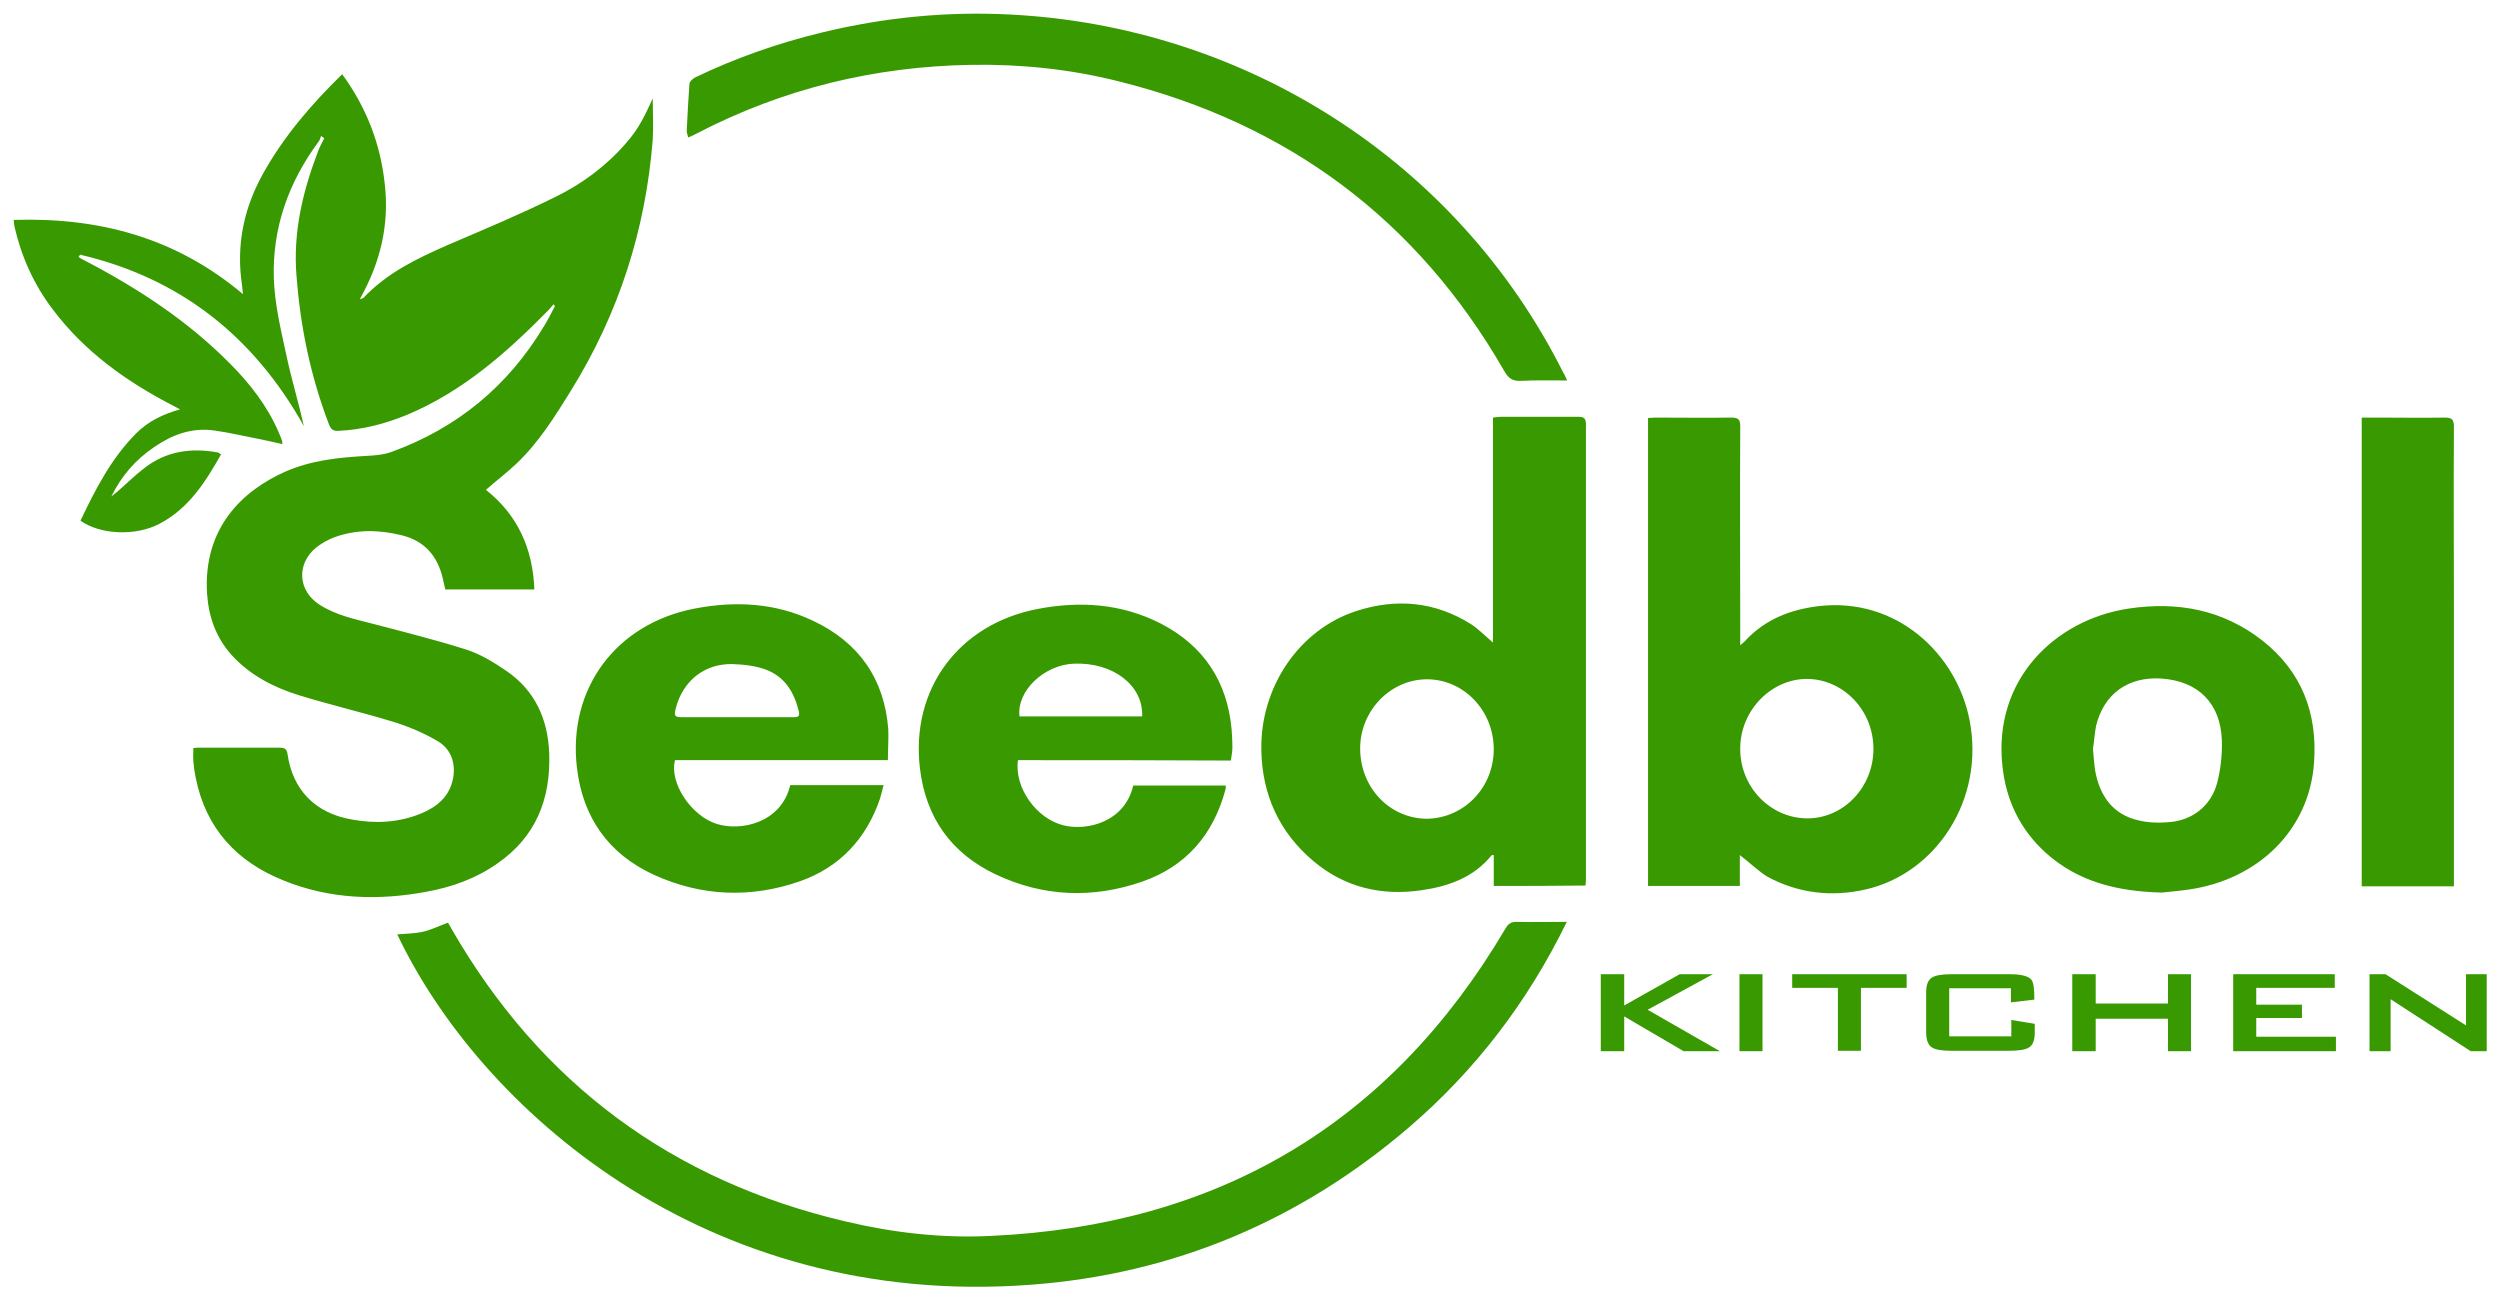 <svg xmlns="http://www.w3.org/2000/svg" viewBox="0 0 640 333"><path d="M440.3 269.1H431l-15.2-8.9v8.9h-6v-19.7h6v8l14.2-8h8.5l-16.7 9.1 18.5 10.6zm10.9 0h-5.9v-19.7h5.9v19.7zm37-16.2h-11.8V269h-5.9v-16.1h-11.7v-3.5h29.3v3.5zm32.7 11.5c0 1.9-.5 3.1-1.4 3.7-.9.6-2.6.9-5 .9h-15.1c-2.4 0-4-.3-4.9-.9-.9-.6-1.4-1.9-1.4-3.7V254c0-1.9.5-3.1 1.4-3.7.9-.6 2.6-.9 4.9-.9h15.1c3 0 4.9.5 5.6 1.5.5.7.7 2.4.7 5l-6 .7V253H499v12.3h15.9v-4.2l6 1v2.3zm40 4.7H555v-8.3h-18.5v8.3h-6v-19.7h6v7.5H555v-7.5h5.9v19.7zm37.1 0h-26.3v-19.7h26v3.5h-20.1v4.3h11.7v3.4h-11.7v4.8H598v3.7zm38.6 0h-4.1L612 255.8v13.3h-5.4v-19.7h4.1l20.6 13.1v-13.1h5.3v19.7zM141.7 77.9c-.4.5-.8.9-1.2 1.4-10.7 10.9-22 20.9-36.3 26.9-5.6 2.3-11.4 3.8-17.5 4.1-1.4.1-2-.4-2.5-1.7-4.7-12.3-7.3-24.9-8.3-38-.9-11.2 1.6-21.6 5.5-31.8.4-1.2 1.1-2.3 1.6-3.4-.3-.2-.5-.4-.8-.6-.2.5-.3 1-.6 1.4-7.7 10.4-11.9 22.1-11.5 35 .2 6.6 1.8 13.2 3.2 19.7 1.3 6.1 3.1 12 4.5 18.2C65 86.2 46.2 71.2 20.5 65.2c-.1.2-.3.4-.4.6.5.3 1.1.7 1.6.9C35.3 73.8 48 82.1 58.8 93c5.2 5.2 9.7 11 12.6 17.8.3.6.5 1.3.8 2 .1.2 0 .4.1.9-2.2-.5-4.3-1-6.4-1.4-3.7-.7-7.4-1.6-11.1-2.1-5.7-.8-10.8 1.1-15.4 4.3-4.7 3.2-8.3 7.3-10.9 12.6l1.5-1.2c2.3-2 4.5-4.2 7-6.1 5.5-4.3 11.9-5.2 18.6-4 .2 0 .4.1.5.2.1.1.2.2.5.3-4 7.1-8.3 13.9-15.8 17.8-6.1 3.2-15.1 2.8-20.2-.8 3.8-8 7.9-16 14.3-22.4 3.1-3.1 6.9-4.9 11.2-6.1-.6-.3-1.1-.6-1.7-.9-12-6.2-22.7-13.8-30.9-24.7-4.8-6.3-8-13.4-9.8-21.2-.1-.5-.1-1-.2-1.7 21.8-.7 41.5 4.5 58.7 19-.2-1.8-.3-3-.5-4.3-1-9.4 1-18.1 5.5-26.3 5.3-9.6 12.4-17.9 20.4-25.7 6.2 8.5 9.8 17.8 10.9 28.1 1.2 10.4-1.1 20.1-6.4 29.5.6-.2.8-.2.9-.3 6.1-6.5 13.9-10.2 21.9-13.7 9.1-3.9 18.2-7.7 27.1-12.1 7-3.4 13.2-8 18.3-13.9 1.5-1.7 2.8-3.5 3.9-5.5 1.1-1.9 2-4 2.9-5.9 0 3.4.2 6.9 0 10.5-1.8 23.1-8.7 44.6-21 64.4-4.1 6.6-8.2 13.2-13.9 18.6-2.4 2.3-5.1 4.3-7.8 6.7 8.1 6.4 12 15 12.4 25.5H114c-.2-.8-.4-1.7-.6-2.6-1.3-5.9-4.7-9.9-10.7-11.3-5.7-1.4-11.4-1.5-17 .5-1.7.6-3.4 1.6-4.8 2.7-5.1 4.2-4.6 11.1.9 14.6 4.2 2.7 9 3.7 13.7 4.9 8 2.1 16 4.1 23.9 6.6 3.7 1.2 7.1 3.3 10.3 5.5 7.3 5 10.6 12.4 10.9 21.1.4 11.6-3.4 21.3-13.2 28.1-5.5 3.9-11.7 6.1-18.3 7.3-12.4 2.3-24.7 1.9-36.5-2.9-12-4.8-19.9-13.3-22.5-26.3-.3-1.4-.5-2.8-.6-4.2-.1-1.1 0-2.2 0-3.4.6-.1 1.2-.1 1.8-.1h20.2c1.2 0 1.9.2 2.1 1.6 1.3 9.2 7.1 15.2 16.5 16.8 6 1.1 11.9.8 17.6-1.5 4.1-1.7 7.4-4.3 8.3-9.1.7-4-.6-7.5-4-9.5-3.6-2.1-7.6-3.8-11.6-5-7.9-2.4-16-4.3-23.8-6.7-6.5-2-12.5-5.1-17.2-10.2-4.1-4.5-6-9.9-6.4-15.9-1-16.9 9.2-26.3 19.9-31.1 6.8-3 13.9-3.7 21.1-4.1 2.1-.1 4.3-.3 6.2-1 16.8-6.1 29.8-16.8 39-32.1 1-1.6 1.8-3.2 2.7-4.9.1-.1.1-.2.1-.4-.1-.2-.2-.3-.3-.4zm303.7 141v7.9h-23.5V107c.7 0 1.3-.1 1.9-.1 6.5 0 13 .1 19.5 0 1.8 0 2.2.6 2.2 2.3-.1 17.7 0 35.3 0 53v3c.9-.8 1.3-1.1 1.6-1.5 5-5.2 11.2-7.6 18.2-8.5 20.3-2.5 35.6 12.3 38.9 29.1 4 20.4-8.6 39.3-26.6 43.4-8.7 2-17.3 1-25.2-3.3-2.4-1.5-4.5-3.6-7-5.5zm34.2-27.2c0-9.8-7.6-17.8-17-17.9-9.2 0-17.1 8.1-17.1 17.8-.1 9.8 7.7 17.9 17.2 17.9 9.3 0 16.9-8 16.9-17.8zm-97.2 35.1v-7.9h-.5c-4.6 5.7-11 8-18 9-10.2 1.5-19.6-.7-27.6-7.4-8.8-7.4-13.2-17-13.4-28.5-.3-16.1 9.7-30.9 24.4-35.6 10.2-3.3 20.1-2.4 29.3 3.4 2 1.3 3.6 3 5.6 4.7v-57.6c.8-.1 1.4-.2 2-.2H404c1.4 0 2 .3 2 1.9v116.6c0 .4-.1.9-.1 1.5-7.7.1-15.4.1-23.5.1zm0-35c0-9.9-7.7-17.9-17.1-17.9-9.3 0-17.1 8-17.1 17.7 0 10 7.5 17.9 17 18 9.6-.1 17.2-8 17.2-17.8zm-280.7 47.4c2.3-.2 4.5-.2 6.7-.7 2.1-.5 4.1-1.5 6.3-2.3.3.5.6 1.1.9 1.6 22.8 39.6 56.5 64.5 100.9 74.9 12.2 2.9 24.6 4.3 37 3.7 58-2.6 102.3-28.5 131.9-78.7.7-1.2 1.4-1.7 2.8-1.7 4.2.1 8.3 0 12.9 0-10 20.5-23.4 38-40.4 52.6-27.9 23.9-60.3 37.6-96.9 40.3-83.8 6.3-141.3-45.8-162.1-89.7zm125.6-44.6h-54.5c-1.5 5.8 4.1 14.2 10.6 16.3 6.2 2 16.6-.2 18.9-9.9h23.9c-.3 1.2-.6 2.3-.9 3.4-3.5 10.3-10.3 17.6-20.5 21.2-12.6 4.4-25.3 3.9-37.5-1.7-11.5-5.3-18.1-14.6-19.6-27.3-2.4-20.2 9.9-36.9 30.1-40.8 10.4-2 20.6-1.5 30.3 3.1 11.7 5.5 18.3 14.8 19.3 27.8.1 2.6-.1 5.1-.1 7.9zm-38.6-11h14.2c1 0 2 .1 1.6-1.5-1.2-4.9-3.6-8.9-8.5-10.7-2.7-1-5.7-1.3-8.6-1.4-7.2-.1-12.6 4.4-14.4 11.3-.5 2-.3 2.3 1.7 2.3h14zm71.9 11c-1 7 4.7 15 11.7 16.7 6.2 1.5 15.7-1 17.8-10.2h23.7c0 .4 0 .8-.1 1.1-3.1 11.5-10.1 19.6-21.3 23.5-12.7 4.4-25.4 3.9-37.6-1.9-11.3-5.4-17.8-14.5-19.3-27.1-2.4-20.3 9.9-36.9 30.1-40.8 10.9-2.1 21.6-1.4 31.7 3.8 10.9 5.7 16.9 14.8 18 27.1.1 1.5.2 2.9.2 4.4 0 1.1-.2 2.2-.4 3.5-18.3-.1-36.4-.1-54.5-.1zm31.8-11.2c.3-8-7.5-13.9-17.5-13.5-7.6.3-14.7 7-13.9 13.5h31.4zm261 45.1c-11.7-.3-21.6-2.9-29.7-10.2-6.6-6-10.2-13.5-11.1-22.4-2.3-21.8 13.3-37.2 32.3-40.1 12.6-1.9 24.2.3 34.3 8.2 10 7.9 14.1 18.5 13.2 31.2-1.2 17.3-14.3 29.9-31.9 32.5-2.7.4-5.4.6-7.1.8zm-17.6-36.8c.2 2.2.3 4 .6 5.8 1.2 6.3 4.5 11 11 12.5 2.4.6 5 .7 7.4.5 6.3-.3 11.2-4.1 12.8-10.1.9-3.5 1.3-7.2 1.2-10.8-.3-9.6-6.1-15.3-15.6-15.9-8.4-.5-14.6 3.9-16.6 12.1-.4 2-.5 4.2-.8 5.9zM401.2 97.4c-4.1 0-7.9-.1-11.8.1-2.2.1-3.2-.6-4.3-2.5-22.3-38.8-55.4-63.4-98.8-74.2-12.3-3.1-24.9-4.4-37.6-4.2-24.8.4-48.2 6.1-70.2 17.5-.7.4-1.4.7-2.3 1.1-.2-.7-.4-1.2-.4-1.7.2-4 .4-8.1.7-12.1.1-.6.9-1.3 1.5-1.6 10.4-5 21.3-8.8 32.5-11.5 15.7-3.8 31.6-5.4 47.7-4.6 60.3 2.9 114.8 37.4 142 91.7.4.6.6 1.2 1 2zm203.4 9.5h4.3c5.6 0 11.3.1 16.9 0 1.8 0 2.4.4 2.4 2.3-.1 15.7 0 31.3 0 47v70.7h-23.6v-120z" fill="#389a00"/></svg>